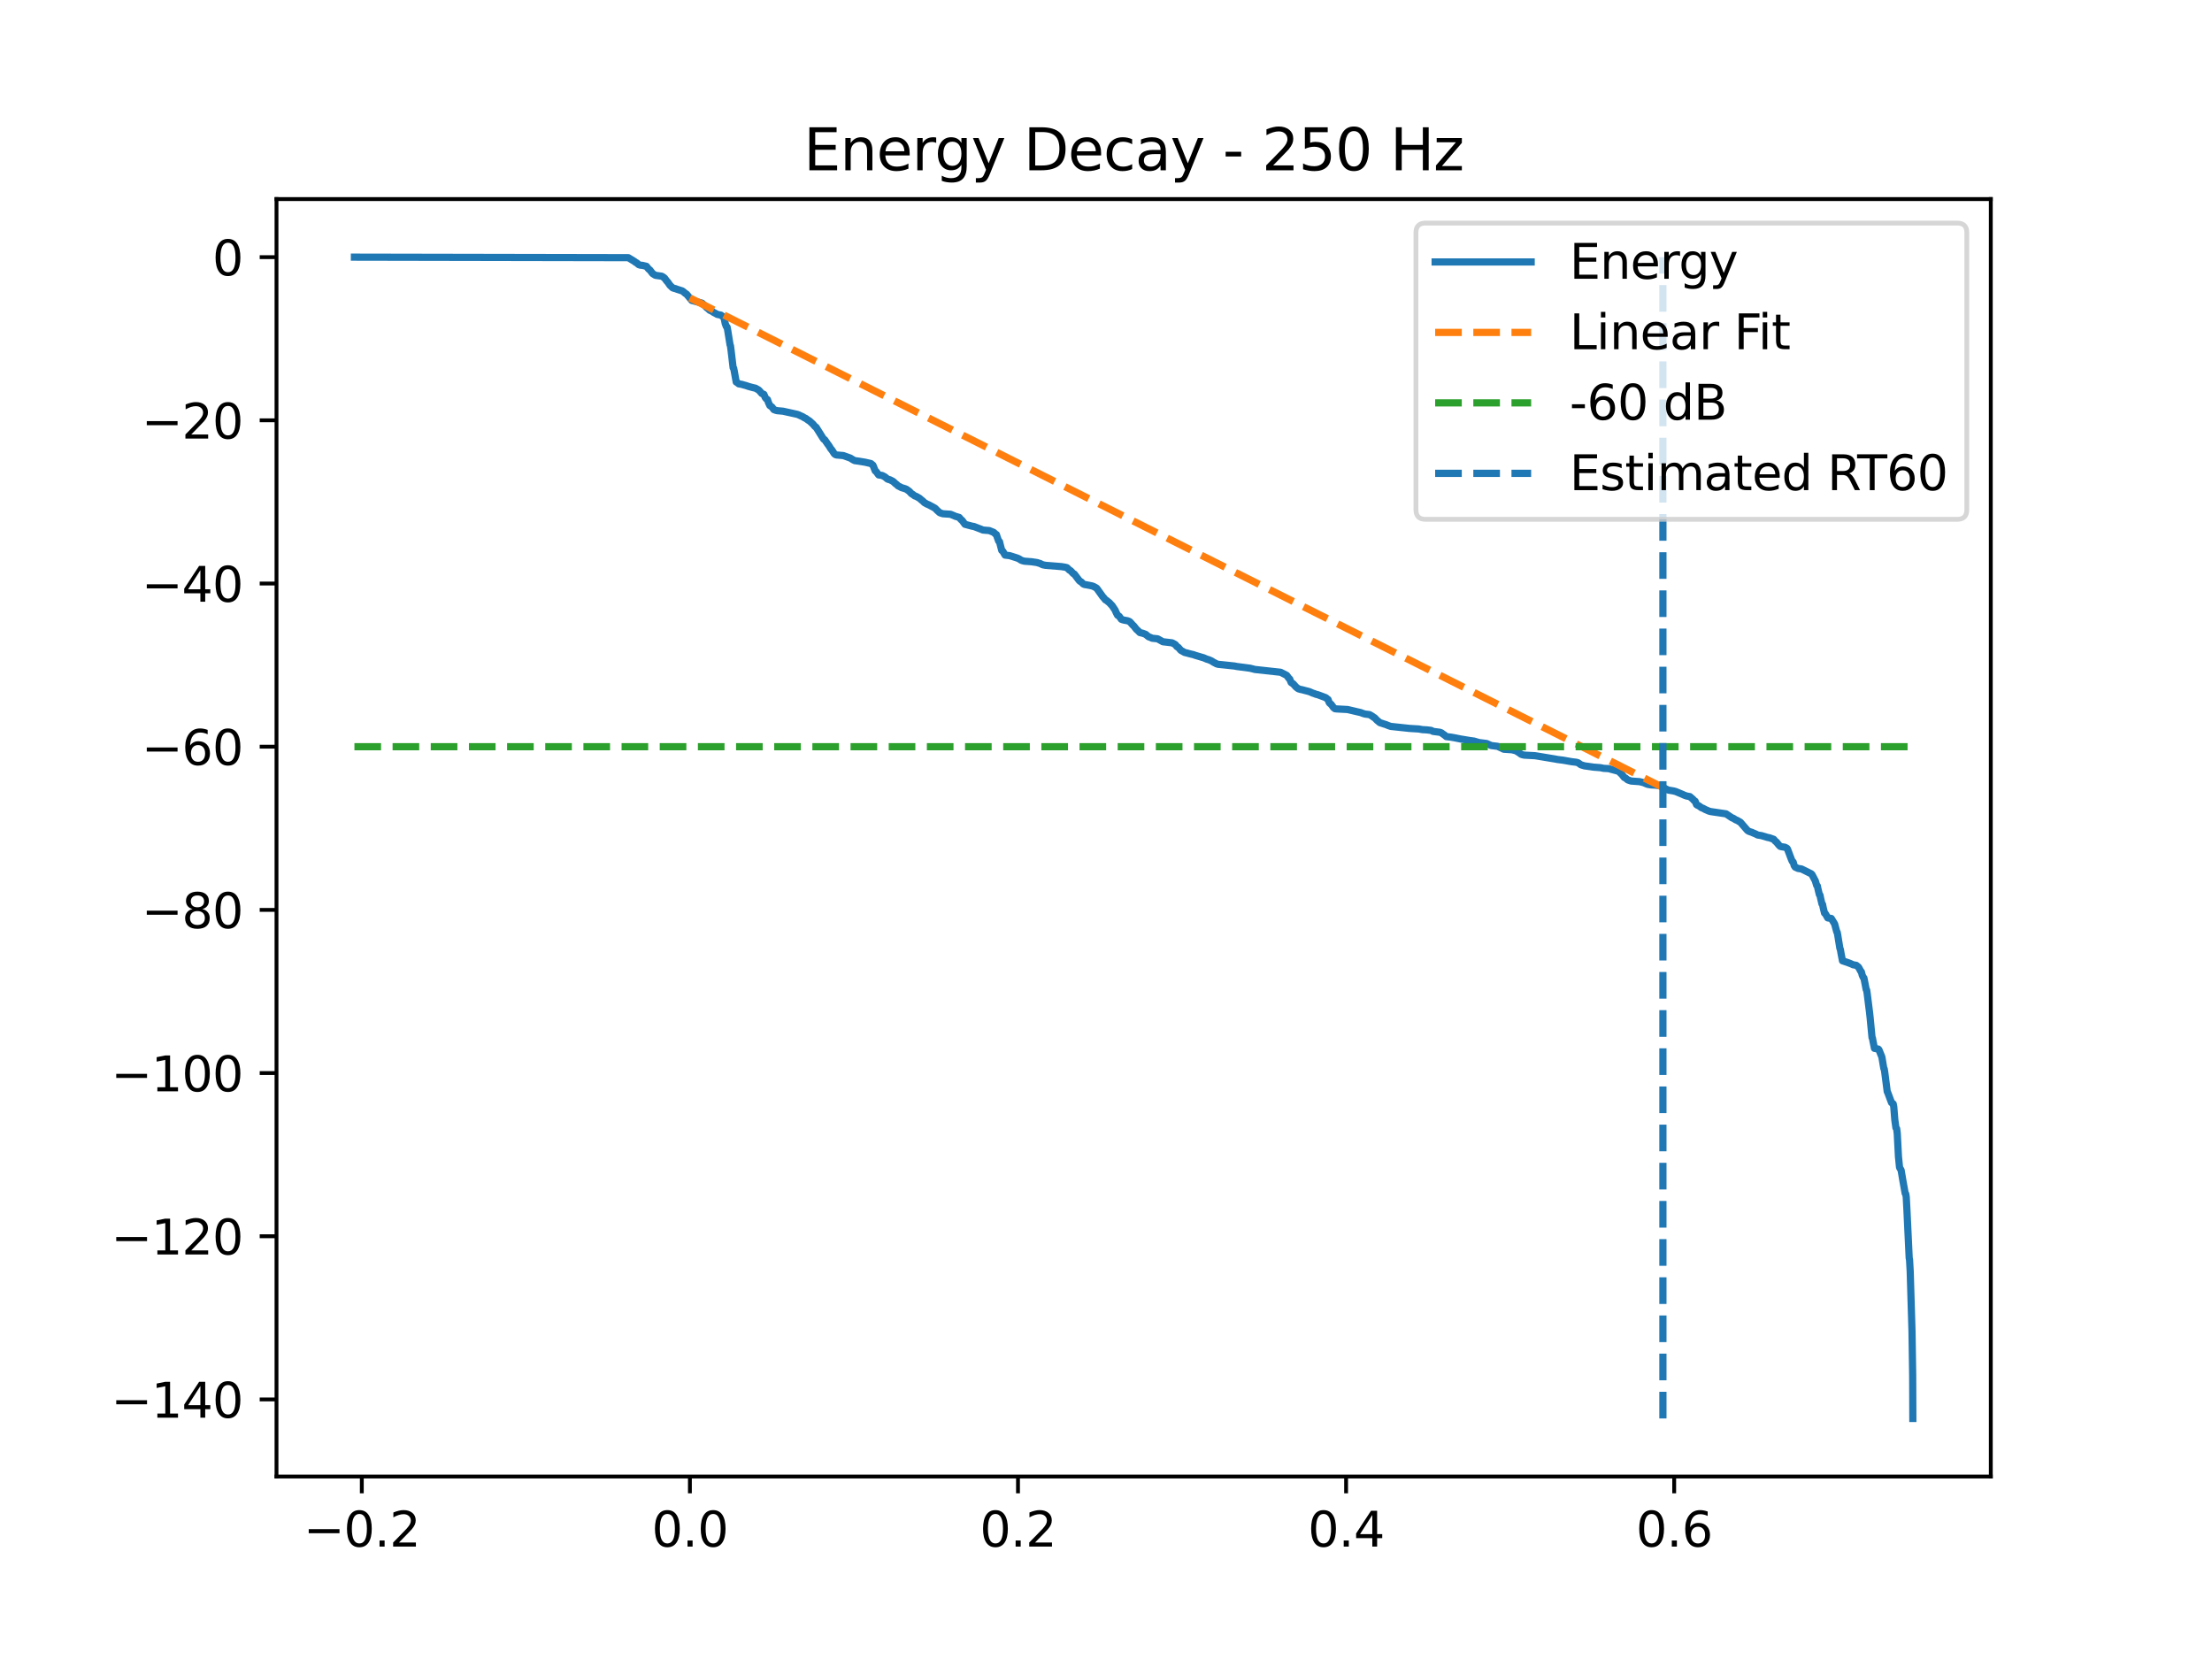 <?xml version="1.0" encoding="utf-8" standalone="no"?>
<!DOCTYPE svg PUBLIC "-//W3C//DTD SVG 1.1//EN"
  "http://www.w3.org/Graphics/SVG/1.1/DTD/svg11.dtd">
<svg xmlns:xlink="http://www.w3.org/1999/xlink" width="460.8pt" height="345.6pt" viewBox="0 0 460.8 345.6" xmlns="http://www.w3.org/2000/svg" version="1.1">
 <defs>
  <style type="text/css">*{stroke-linejoin: round; stroke-linecap: butt}</style>
 </defs>
 <g id="figure_1">
  <g id="patch_1">
   <path d="M 0 345.6 
L 460.8 345.6 
L 460.8 0 
L 0 0 
z
" style="fill: #ffffff"/>
  </g>
  <g id="axes_1">
   <g id="patch_2">
    <path d="M 57.6 307.584 
L 414.72 307.584 
L 414.72 41.472 
L 57.6 41.472 
z
" style="fill: #ffffff"/>
   </g>
   <g id="matplotlib.axis_1">
    <g id="xtick_1">
     <g id="line2d_1">
      <defs>
       <path id="mcb8f10ac13" d="M 0 0 
L 0 3.5 
" style="stroke: #000000; stroke-width: 0.8"/>
      </defs>
      <g>
       <use xlink:href="#mcb8f10ac13" x="75.371" y="307.584" style="stroke: #000000; stroke-width: 0.8"/>
      </g>
     </g>
     <g id="text_1">
      <!-- −0.2 -->
      <g transform="translate(63.229 322.182) scale(0.1 -0.1)">
       <defs>
        <path id="DejaVuSans-2212" d="M 678 2272 
L 4684 2272 
L 4684 1741 
L 678 1741 
L 678 2272 
z
" transform="scale(0.016)"/>
        <path id="DejaVuSans-30" d="M 2034 4250 
Q 1547 4250 1301 3770 
Q 1056 3291 1056 2328 
Q 1056 1369 1301 889 
Q 1547 409 2034 409 
Q 2525 409 2770 889 
Q 3016 1369 3016 2328 
Q 3016 3291 2770 3770 
Q 2525 4250 2034 4250 
z
M 2034 4750 
Q 2819 4750 3233 4129 
Q 3647 3509 3647 2328 
Q 3647 1150 3233 529 
Q 2819 -91 2034 -91 
Q 1250 -91 836 529 
Q 422 1150 422 2328 
Q 422 3509 836 4129 
Q 1250 4750 2034 4750 
z
" transform="scale(0.016)"/>
        <path id="DejaVuSans-2e" d="M 684 794 
L 1344 794 
L 1344 0 
L 684 0 
L 684 794 
z
" transform="scale(0.016)"/>
        <path id="DejaVuSans-32" d="M 1228 531 
L 3431 531 
L 3431 0 
L 469 0 
L 469 531 
Q 828 903 1448 1529 
Q 2069 2156 2228 2338 
Q 2531 2678 2651 2914 
Q 2772 3150 2772 3378 
Q 2772 3750 2511 3984 
Q 2250 4219 1831 4219 
Q 1534 4219 1204 4116 
Q 875 4013 500 3803 
L 500 4441 
Q 881 4594 1212 4672 
Q 1544 4750 1819 4750 
Q 2544 4750 2975 4387 
Q 3406 4025 3406 3419 
Q 3406 3131 3298 2873 
Q 3191 2616 2906 2266 
Q 2828 2175 2409 1742 
Q 1991 1309 1228 531 
z
" transform="scale(0.016)"/>
       </defs>
       <use xlink:href="#DejaVuSans-2212"/>
       <use xlink:href="#DejaVuSans-30" transform="translate(83.789 0)"/>
       <use xlink:href="#DejaVuSans-2e" transform="translate(147.412 0)"/>
       <use xlink:href="#DejaVuSans-32" transform="translate(179.199 0)"/>
      </g>
     </g>
    </g>
    <g id="xtick_2">
     <g id="line2d_2">
      <g>
       <use xlink:href="#mcb8f10ac13" x="143.719" y="307.584" style="stroke: #000000; stroke-width: 0.8"/>
      </g>
     </g>
     <g id="text_2">
      <!-- 0.0 -->
      <g transform="translate(135.767 322.182) scale(0.1 -0.1)">
       <use xlink:href="#DejaVuSans-30"/>
       <use xlink:href="#DejaVuSans-2e" transform="translate(63.623 0)"/>
       <use xlink:href="#DejaVuSans-30" transform="translate(95.41 0)"/>
      </g>
     </g>
    </g>
    <g id="xtick_3">
     <g id="line2d_3">
      <g>
       <use xlink:href="#mcb8f10ac13" x="212.067" y="307.584" style="stroke: #000000; stroke-width: 0.8"/>
      </g>
     </g>
     <g id="text_3">
      <!-- 0.2 -->
      <g transform="translate(204.116 322.182) scale(0.1 -0.1)">
       <use xlink:href="#DejaVuSans-30"/>
       <use xlink:href="#DejaVuSans-2e" transform="translate(63.623 0)"/>
       <use xlink:href="#DejaVuSans-32" transform="translate(95.41 0)"/>
      </g>
     </g>
    </g>
    <g id="xtick_4">
     <g id="line2d_4">
      <g>
       <use xlink:href="#mcb8f10ac13" x="280.416" y="307.584" style="stroke: #000000; stroke-width: 0.8"/>
      </g>
     </g>
     <g id="text_4">
      <!-- 0.4 -->
      <g transform="translate(272.464 322.182) scale(0.1 -0.1)">
       <defs>
        <path id="DejaVuSans-34" d="M 2419 4116 
L 825 1625 
L 2419 1625 
L 2419 4116 
z
M 2253 4666 
L 3047 4666 
L 3047 1625 
L 3713 1625 
L 3713 1100 
L 3047 1100 
L 3047 0 
L 2419 0 
L 2419 1100 
L 313 1100 
L 313 1709 
L 2253 4666 
z
" transform="scale(0.016)"/>
       </defs>
       <use xlink:href="#DejaVuSans-30"/>
       <use xlink:href="#DejaVuSans-2e" transform="translate(63.623 0)"/>
       <use xlink:href="#DejaVuSans-34" transform="translate(95.41 0)"/>
      </g>
     </g>
    </g>
    <g id="xtick_5">
     <g id="line2d_5">
      <g>
       <use xlink:href="#mcb8f10ac13" x="348.764" y="307.584" style="stroke: #000000; stroke-width: 0.8"/>
      </g>
     </g>
     <g id="text_5">
      <!-- 0.6 -->
      <g transform="translate(340.812 322.182) scale(0.1 -0.1)">
       <defs>
        <path id="DejaVuSans-36" d="M 2113 2584 
Q 1688 2584 1439 2293 
Q 1191 2003 1191 1497 
Q 1191 994 1439 701 
Q 1688 409 2113 409 
Q 2538 409 2786 701 
Q 3034 994 3034 1497 
Q 3034 2003 2786 2293 
Q 2538 2584 2113 2584 
z
M 3366 4563 
L 3366 3988 
Q 3128 4100 2886 4159 
Q 2644 4219 2406 4219 
Q 1781 4219 1451 3797 
Q 1122 3375 1075 2522 
Q 1259 2794 1537 2939 
Q 1816 3084 2150 3084 
Q 2853 3084 3261 2657 
Q 3669 2231 3669 1497 
Q 3669 778 3244 343 
Q 2819 -91 2113 -91 
Q 1303 -91 875 529 
Q 447 1150 447 2328 
Q 447 3434 972 4092 
Q 1497 4750 2381 4750 
Q 2619 4750 2861 4703 
Q 3103 4656 3366 4563 
z
" transform="scale(0.016)"/>
       </defs>
       <use xlink:href="#DejaVuSans-30"/>
       <use xlink:href="#DejaVuSans-2e" transform="translate(63.623 0)"/>
       <use xlink:href="#DejaVuSans-36" transform="translate(95.41 0)"/>
      </g>
     </g>
    </g>
   </g>
   <g id="matplotlib.axis_2">
    <g id="ytick_1">
     <g id="line2d_6">
      <defs>
       <path id="mc625781fcb" d="M 0 0 
L -3.5 0 
" style="stroke: #000000; stroke-width: 0.8"/>
      </defs>
      <g>
       <use xlink:href="#mc625781fcb" x="57.6" y="291.525" style="stroke: #000000; stroke-width: 0.8"/>
      </g>
     </g>
     <g id="text_6">
      <!-- −140 -->
      <g transform="translate(23.133 295.325) scale(0.1 -0.1)">
       <defs>
        <path id="DejaVuSans-31" d="M 794 531 
L 1825 531 
L 1825 4091 
L 703 3866 
L 703 4441 
L 1819 4666 
L 2450 4666 
L 2450 531 
L 3481 531 
L 3481 0 
L 794 0 
L 794 531 
z
" transform="scale(0.016)"/>
       </defs>
       <use xlink:href="#DejaVuSans-2212"/>
       <use xlink:href="#DejaVuSans-31" transform="translate(83.789 0)"/>
       <use xlink:href="#DejaVuSans-34" transform="translate(147.412 0)"/>
       <use xlink:href="#DejaVuSans-30" transform="translate(211.035 0)"/>
      </g>
     </g>
    </g>
    <g id="ytick_2">
     <g id="line2d_7">
      <g>
       <use xlink:href="#mc625781fcb" x="57.6" y="257.531" style="stroke: #000000; stroke-width: 0.8"/>
      </g>
     </g>
     <g id="text_7">
      <!-- −120 -->
      <g transform="translate(23.133 261.331) scale(0.1 -0.1)">
       <use xlink:href="#DejaVuSans-2212"/>
       <use xlink:href="#DejaVuSans-31" transform="translate(83.789 0)"/>
       <use xlink:href="#DejaVuSans-32" transform="translate(147.412 0)"/>
       <use xlink:href="#DejaVuSans-30" transform="translate(211.035 0)"/>
      </g>
     </g>
    </g>
    <g id="ytick_3">
     <g id="line2d_8">
      <g>
       <use xlink:href="#mc625781fcb" x="57.6" y="223.538" style="stroke: #000000; stroke-width: 0.8"/>
      </g>
     </g>
     <g id="text_8">
      <!-- −100 -->
      <g transform="translate(23.133 227.337) scale(0.1 -0.1)">
       <use xlink:href="#DejaVuSans-2212"/>
       <use xlink:href="#DejaVuSans-31" transform="translate(83.789 0)"/>
       <use xlink:href="#DejaVuSans-30" transform="translate(147.412 0)"/>
       <use xlink:href="#DejaVuSans-30" transform="translate(211.035 0)"/>
      </g>
     </g>
    </g>
    <g id="ytick_4">
     <g id="line2d_9">
      <g>
       <use xlink:href="#mc625781fcb" x="57.6" y="189.544" style="stroke: #000000; stroke-width: 0.8"/>
      </g>
     </g>
     <g id="text_9">
      <!-- −80 -->
      <g transform="translate(29.495 193.343) scale(0.1 -0.1)">
       <defs>
        <path id="DejaVuSans-38" d="M 2034 2216 
Q 1584 2216 1326 1975 
Q 1069 1734 1069 1313 
Q 1069 891 1326 650 
Q 1584 409 2034 409 
Q 2484 409 2743 651 
Q 3003 894 3003 1313 
Q 3003 1734 2745 1975 
Q 2488 2216 2034 2216 
z
M 1403 2484 
Q 997 2584 770 2862 
Q 544 3141 544 3541 
Q 544 4100 942 4425 
Q 1341 4750 2034 4750 
Q 2731 4750 3128 4425 
Q 3525 4100 3525 3541 
Q 3525 3141 3298 2862 
Q 3072 2584 2669 2484 
Q 3125 2378 3379 2068 
Q 3634 1759 3634 1313 
Q 3634 634 3220 271 
Q 2806 -91 2034 -91 
Q 1263 -91 848 271 
Q 434 634 434 1313 
Q 434 1759 690 2068 
Q 947 2378 1403 2484 
z
M 1172 3481 
Q 1172 3119 1398 2916 
Q 1625 2713 2034 2713 
Q 2441 2713 2670 2916 
Q 2900 3119 2900 3481 
Q 2900 3844 2670 4047 
Q 2441 4250 2034 4250 
Q 1625 4250 1398 4047 
Q 1172 3844 1172 3481 
z
" transform="scale(0.016)"/>
       </defs>
       <use xlink:href="#DejaVuSans-2212"/>
       <use xlink:href="#DejaVuSans-38" transform="translate(83.789 0)"/>
       <use xlink:href="#DejaVuSans-30" transform="translate(147.412 0)"/>
      </g>
     </g>
    </g>
    <g id="ytick_5">
     <g id="line2d_10">
      <g>
       <use xlink:href="#mc625781fcb" x="57.6" y="155.55" style="stroke: #000000; stroke-width: 0.8"/>
      </g>
     </g>
     <g id="text_10">
      <!-- −60 -->
      <g transform="translate(29.495 159.349) scale(0.1 -0.1)">
       <use xlink:href="#DejaVuSans-2212"/>
       <use xlink:href="#DejaVuSans-36" transform="translate(83.789 0)"/>
       <use xlink:href="#DejaVuSans-30" transform="translate(147.412 0)"/>
      </g>
     </g>
    </g>
    <g id="ytick_6">
     <g id="line2d_11">
      <g>
       <use xlink:href="#mc625781fcb" x="57.6" y="121.556" style="stroke: #000000; stroke-width: 0.8"/>
      </g>
     </g>
     <g id="text_11">
      <!-- −40 -->
      <g transform="translate(29.495 125.355) scale(0.1 -0.1)">
       <use xlink:href="#DejaVuSans-2212"/>
       <use xlink:href="#DejaVuSans-34" transform="translate(83.789 0)"/>
       <use xlink:href="#DejaVuSans-30" transform="translate(147.412 0)"/>
      </g>
     </g>
    </g>
    <g id="ytick_7">
     <g id="line2d_12">
      <g>
       <use xlink:href="#mc625781fcb" x="57.6" y="87.562" style="stroke: #000000; stroke-width: 0.8"/>
      </g>
     </g>
     <g id="text_12">
      <!-- −20 -->
      <g transform="translate(29.495 91.361) scale(0.1 -0.1)">
       <use xlink:href="#DejaVuSans-2212"/>
       <use xlink:href="#DejaVuSans-32" transform="translate(83.789 0)"/>
       <use xlink:href="#DejaVuSans-30" transform="translate(147.412 0)"/>
      </g>
     </g>
    </g>
    <g id="ytick_8">
     <g id="line2d_13">
      <g>
       <use xlink:href="#mc625781fcb" x="57.6" y="53.568" style="stroke: #000000; stroke-width: 0.8"/>
      </g>
     </g>
     <g id="text_13">
      <!-- 0 -->
      <g transform="translate(44.237 57.367) scale(0.1 -0.1)">
       <use xlink:href="#DejaVuSans-30"/>
      </g>
     </g>
    </g>
   </g>
   <g id="line2d_14">
    <path d="M 73.833 53.568 
L 130.882 53.677 
L 132.15 54.448 
L 132.392 54.646 
L 132.634 54.761 
L 133.047 55.125 
L 133.381 55.237 
L 133.837 55.282 
L 134.656 55.471 
L 134.819 55.673 
L 135.154 56.09 
L 135.339 56.193 
L 135.951 56.986 
L 136.528 57.351 
L 137.881 57.544 
L 138.315 57.828 
L 138.472 57.975 
L 138.935 58.593 
L 139.077 58.725 
L 139.582 59.449 
L 139.753 59.604 
L 140.102 59.948 
L 140.415 60.06 
L 140.736 60.139 
L 141.063 60.266 
L 142.103 60.596 
L 142.323 60.744 
L 142.779 61.136 
L 142.993 61.241 
L 144.118 62.585 
L 146.246 63.153 
L 146.638 63.522 
L 146.802 63.639 
L 147.236 64.112 
L 147.421 64.23 
L 147.877 64.653 
L 148.183 64.76 
L 148.738 65.129 
L 148.995 65.247 
L 149.429 65.497 
L 150.176 65.647 
L 150.725 66.064 
L 150.853 66.301 
L 151.073 67.383 
L 151.301 68.007 
L 151.465 68.126 
L 151.586 68.751 
L 152.084 71.843 
L 152.17 72.023 
L 152.305 73.062 
L 152.725 76.618 
L 152.839 76.716 
L 152.96 77.329 
L 153.366 79.579 
L 153.58 79.7 
L 153.893 79.961 
L 154.555 80.077 
L 154.932 80.191 
L 155.352 80.302 
L 155.901 80.486 
L 156.299 80.601 
L 156.862 80.75 
L 157.381 80.866 
L 158.022 81.234 
L 158.214 81.416 
L 158.706 81.977 
L 159.14 82.155 
L 159.403 82.791 
L 159.645 83.111 
L 159.88 83.24 
L 160.087 83.866 
L 160.372 84.484 
L 160.813 84.792 
L 161.205 85.323 
L 161.596 85.472 
L 161.91 85.55 
L 163.106 85.66 
L 166.032 86.302 
L 166.345 86.404 
L 166.587 86.523 
L 166.929 86.681 
L 167.185 86.79 
L 167.612 87.055 
L 167.862 87.16 
L 168.381 87.548 
L 168.602 87.663 
L 169.179 88.19 
L 169.35 88.348 
L 169.805 88.883 
L 170.005 88.991 
L 171.371 91.173 
L 171.585 91.484 
L 171.799 91.605 
L 172.439 92.532 
L 172.603 92.733 
L 173.116 93.552 
L 173.258 93.684 
L 173.792 94.506 
L 174.034 94.711 
L 174.291 94.779 
L 175.679 94.901 
L 177.145 95.428 
L 177.544 95.684 
L 177.758 95.81 
L 178.064 95.959 
L 178.897 96.07 
L 180.2 96.284 
L 180.791 96.421 
L 181.424 96.562 
L 181.844 96.904 
L 181.973 97.201 
L 182.329 98.095 
L 182.499 98.203 
L 183.041 98.936 
L 183.76 99.043 
L 184.279 99.309 
L 184.486 99.462 
L 184.899 99.812 
L 185.404 99.954 
L 185.903 100.208 
L 186.095 100.326 
L 186.558 100.764 
L 186.736 100.888 
L 187.127 101.246 
L 187.384 101.353 
L 187.768 101.569 
L 188.124 101.679 
L 188.558 101.811 
L 188.822 101.92 
L 189.277 102.242 
L 189.448 102.377 
L 189.882 102.85 
L 190.103 102.959 
L 190.566 103.306 
L 190.886 103.415 
L 191.356 103.687 
L 191.563 103.808 
L 191.997 104.193 
L 192.175 104.316 
L 192.574 104.708 
L 192.78 104.82 
L 193.101 105.01 
L 193.4 105.123 
L 194.389 105.647 
L 194.617 105.778 
L 194.802 105.886 
L 195.251 106.348 
L 195.422 106.493 
L 195.756 106.8 
L 196.062 106.91 
L 196.411 107.022 
L 198.02 107.132 
L 199.038 107.556 
L 199.821 107.791 
L 200.213 108.257 
L 200.391 108.368 
L 201.018 109.216 
L 201.786 109.425 
L 202.513 109.616 
L 202.883 109.678 
L 204.456 110.282 
L 204.77 110.416 
L 206.087 110.527 
L 207.012 110.902 
L 207.375 111.249 
L 207.568 111.359 
L 207.731 111.871 
L 208.045 112.733 
L 208.223 112.851 
L 208.372 113.487 
L 208.685 114.671 
L 208.906 114.832 
L 209.376 115.636 
L 210.337 115.751 
L 211.875 116.24 
L 212.146 116.352 
L 212.359 116.463 
L 212.729 116.703 
L 213.05 116.814 
L 213.413 116.907 
L 214.865 117.018 
L 216.047 117.193 
L 216.389 117.307 
L 216.695 117.392 
L 216.937 117.522 
L 217.265 117.662 
L 217.863 117.774 
L 221.095 118.032 
L 221.885 118.16 
L 222.255 118.255 
L 222.44 118.429 
L 222.782 118.766 
L 223.01 118.878 
L 223.573 119.476 
L 223.8 119.588 
L 224.797 120.903 
L 225.011 121.107 
L 225.239 121.222 
L 225.666 121.65 
L 225.95 121.765 
L 226.328 121.826 
L 227.481 122.054 
L 227.809 122.167 
L 228.307 122.438 
L 228.485 122.564 
L 229.724 124.301 
L 229.888 124.469 
L 230.286 124.963 
L 230.5 125.065 
L 230.906 125.402 
L 231.077 125.526 
L 231.511 126.004 
L 231.653 126.128 
L 232.308 127.114 
L 232.501 127.569 
L 232.814 128.172 
L 233.141 128.369 
L 233.597 129.006 
L 233.903 129.117 
L 234.231 129.196 
L 234.871 129.311 
L 235.234 129.446 
L 235.42 129.574 
L 235.975 130.209 
L 236.146 130.347 
L 236.772 131.137 
L 236.965 131.284 
L 237.456 131.775 
L 238.04 131.914 
L 238.68 132.149 
L 238.894 132.336 
L 239.264 132.649 
L 239.634 132.777 
L 240.012 132.957 
L 241.144 133.071 
L 242.254 133.687 
L 244.177 133.913 
L 244.846 134.274 
L 245.181 134.711 
L 245.423 134.825 
L 246.021 135.507 
L 246.284 135.632 
L 246.768 135.912 
L 247.331 136.053 
L 247.744 136.168 
L 248.185 136.277 
L 248.626 136.38 
L 249.004 136.518 
L 250.463 136.954 
L 250.727 137.024 
L 250.997 137.143 
L 251.396 137.314 
L 251.788 137.428 
L 252.208 137.604 
L 252.443 137.721 
L 252.834 137.978 
L 253.069 138.09 
L 253.411 138.282 
L 253.788 138.392 
L 254.379 138.447 
L 257.198 138.747 
L 257.597 138.833 
L 260.424 139.204 
L 261.435 139.462 
L 266.781 140.045 
L 268.035 140.684 
L 268.519 141.332 
L 268.675 141.452 
L 268.967 142.177 
L 269.167 142.321 
L 269.373 142.429 
L 269.95 143.078 
L 270.149 143.249 
L 270.477 143.489 
L 270.904 143.615 
L 271.288 143.69 
L 271.715 143.807 
L 272.748 144.072 
L 273.495 144.395 
L 273.823 144.497 
L 274.1 144.62 
L 274.421 144.691 
L 274.812 144.824 
L 276.208 145.349 
L 276.478 145.607 
L 276.664 145.718 
L 276.898 146.374 
L 277.098 146.575 
L 277.269 146.683 
L 277.81 147.415 
L 278.109 147.642 
L 278.436 147.681 
L 280.707 147.8 
L 281.348 147.948 
L 282.701 148.268 
L 283.392 148.424 
L 283.726 148.542 
L 284.025 148.655 
L 284.381 148.752 
L 285.285 148.861 
L 285.862 149.195 
L 286.118 149.404 
L 286.339 149.508 
L 286.873 150.069 
L 287.065 150.216 
L 287.457 150.548 
L 287.891 150.678 
L 288.325 150.828 
L 288.696 150.936 
L 289.116 151.109 
L 289.415 151.224 
L 289.756 151.329 
L 290.945 151.454 
L 293.644 151.744 
L 295.523 151.857 
L 296.342 151.998 
L 297.175 152.042 
L 298.151 152.155 
L 298.492 152.353 
L 298.855 152.404 
L 299.938 152.545 
L 300.265 152.661 
L 300.685 152.973 
L 300.877 153.091 
L 301.29 153.447 
L 302.259 153.56 
L 303.092 153.708 
L 304.188 153.93 
L 306.203 154.264 
L 307.079 154.382 
L 308.068 154.678 
L 309.691 154.886 
L 310.638 155.305 
L 311.001 155.354 
L 312.02 155.479 
L 312.283 155.62 
L 312.61 155.766 
L 312.867 155.874 
L 313.244 156.077 
L 314.953 156.188 
L 315.807 156.4 
L 316.241 156.678 
L 316.455 156.796 
L 316.875 157.126 
L 317.21 157.236 
L 317.573 157.31 
L 319.751 157.425 
L 320.193 157.493 
L 324.045 158.133 
L 324.457 158.216 
L 325.611 158.358 
L 327.426 158.678 
L 328.338 158.786 
L 328.701 158.881 
L 328.914 159.014 
L 329.32 159.312 
L 329.683 159.425 
L 330.089 159.545 
L 331.079 159.68 
L 331.947 159.808 
L 333.393 159.921 
L 334.055 160.058 
L 335.137 160.121 
L 335.607 160.255 
L 337.173 160.665 
L 337.778 161.245 
L 337.949 161.434 
L 338.362 161.963 
L 338.611 162.069 
L 339.088 162.463 
L 339.402 162.572 
L 339.807 162.706 
L 341.559 162.833 
L 342.342 163.025 
L 342.677 163.167 
L 342.94 163.282 
L 343.26 163.393 
L 343.979 163.516 
L 344.812 163.557 
L 345.702 163.667 
L 347.511 164.583 
L 348.636 164.77 
L 349.07 164.883 
L 350.515 165.484 
L 350.772 165.61 
L 351.056 165.72 
L 351.377 165.829 
L 352.025 165.944 
L 352.673 166.496 
L 352.922 166.792 
L 353.128 166.902 
L 353.42 167.614 
L 353.627 167.752 
L 353.897 167.861 
L 354.46 168.273 
L 354.787 168.381 
L 355.257 168.648 
L 355.535 168.762 
L 355.912 168.933 
L 356.268 169.044 
L 356.638 169.106 
L 359.571 169.538 
L 360.839 170.389 
L 361.067 170.448 
L 361.273 170.59 
L 361.593 170.789 
L 361.892 170.902 
L 362.32 171.158 
L 362.533 171.262 
L 363.808 172.737 
L 364.043 172.999 
L 364.313 173.173 
L 364.648 173.291 
L 364.961 173.394 
L 365.21 173.514 
L 365.523 173.64 
L 365.78 173.753 
L 366.157 173.95 
L 366.926 174.069 
L 367.78 174.318 
L 368.094 174.422 
L 368.628 174.533 
L 369.489 174.838 
L 369.859 175.27 
L 370.03 175.373 
L 370.578 176.046 
L 370.842 176.304 
L 371.105 176.381 
L 371.824 176.49 
L 372.23 176.692 
L 372.365 176.858 
L 373.17 179 
L 373.376 179.458 
L 373.547 179.575 
L 373.761 180.311 
L 373.974 180.638 
L 374.252 180.764 
L 374.558 180.91 
L 375.284 181.02 
L 377.264 182.001 
L 377.449 182.145 
L 378.161 183.49 
L 378.446 184.444 
L 378.588 184.548 
L 378.723 185.192 
L 379.008 186.37 
L 379.136 186.471 
L 379.264 187.107 
L 379.542 188.294 
L 379.67 188.397 
L 379.805 189.074 
L 380.083 190.212 
L 380.254 190.335 
L 380.752 191.211 
L 381.493 191.333 
L 382.19 192.474 
L 382.625 194.11 
L 382.724 194.219 
L 382.845 194.866 
L 383.287 197.601 
L 383.379 197.744 
L 383.522 198.599 
L 383.821 200.147 
L 384.832 200.487 
L 385.53 200.748 
L 386.021 200.975 
L 386.683 201.091 
L 387.139 201.451 
L 387.267 201.66 
L 387.63 202.333 
L 387.758 202.452 
L 387.936 203.149 
L 388.157 203.629 
L 388.285 203.728 
L 388.406 204.317 
L 388.762 206.146 
L 388.854 206.245 
L 388.961 206.917 
L 389.467 210.949 
L 389.581 212 
L 389.979 216.145 
L 390.065 216.247 
L 390.193 216.966 
L 390.485 218.388 
L 391.282 218.54 
L 391.417 218.68 
L 392.03 220.198 
L 392.428 222.567 
L 392.514 222.672 
L 392.628 223.382 
L 393.148 227.423 
L 393.254 227.605 
L 394.038 229.702 
L 394.265 229.842 
L 394.386 229.954 
L 394.507 230.569 
L 394.728 233.312 
L 394.956 234.94 
L 395.113 235.121 
L 395.234 236.154 
L 395.483 240.949 
L 395.711 243.211 
L 396.038 243.765 
L 396.408 245.964 
L 396.885 248.615 
L 397.006 248.724 
L 397.106 249.38 
L 397.256 252.188 
L 397.718 262.036 
L 397.797 262.468 
L 397.932 264.872 
L 398.309 277.431 
L 398.445 286.501 
L 398.48 295.488 
L 398.48 295.488 
" clip-path="url(#p06f8e199fb)" style="fill: none; stroke: #1f77b4; stroke-width: 1.5; stroke-linecap: square"/>
   </g>
   <g id="line2d_15">
    <path d="M 143.719 62.069 
L 346.414 164.048 
" clip-path="url(#p06f8e199fb)" style="fill: none; stroke-dasharray: 5.55,2.4; stroke-dashoffset: 0; stroke: #ff7f0e; stroke-width: 1.5"/>
   </g>
   <g id="line2d_16">
    <path d="M 73.833 155.55 
L 398.487 155.55 
L 398.487 155.55 
" clip-path="url(#p06f8e199fb)" style="fill: none; stroke-dasharray: 5.55,2.4; stroke-dashoffset: 0; stroke: #2ca02c; stroke-width: 1.5"/>
   </g>
   <g id="LineCollection_1">
    <path d="M 346.414 295.488 
L 346.414 53.568 
" clip-path="url(#p06f8e199fb)" style="fill: none; stroke-dasharray: 5.55,2.4; stroke-dashoffset: 0; stroke: #1f77b4; stroke-width: 1.5"/>
   </g>
   <g id="patch_3">
    <path d="M 57.6 307.584 
L 57.6 41.472 
" style="fill: none; stroke: #000000; stroke-width: 0.8; stroke-linejoin: miter; stroke-linecap: square"/>
   </g>
   <g id="patch_4">
    <path d="M 414.72 307.584 
L 414.72 41.472 
" style="fill: none; stroke: #000000; stroke-width: 0.8; stroke-linejoin: miter; stroke-linecap: square"/>
   </g>
   <g id="patch_5">
    <path d="M 57.6 307.584 
L 414.72 307.584 
" style="fill: none; stroke: #000000; stroke-width: 0.8; stroke-linejoin: miter; stroke-linecap: square"/>
   </g>
   <g id="patch_6">
    <path d="M 57.6 41.472 
L 414.72 41.472 
" style="fill: none; stroke: #000000; stroke-width: 0.8; stroke-linejoin: miter; stroke-linecap: square"/>
   </g>
   <g id="text_14">
    <!-- Energy Decay - 250 Hz -->
    <g transform="translate(167.407 35.472) scale(0.12 -0.12)">
     <defs>
      <path id="DejaVuSans-45" d="M 628 4666 
L 3578 4666 
L 3578 4134 
L 1259 4134 
L 1259 2753 
L 3481 2753 
L 3481 2222 
L 1259 2222 
L 1259 531 
L 3634 531 
L 3634 0 
L 628 0 
L 628 4666 
z
" transform="scale(0.016)"/>
      <path id="DejaVuSans-6e" d="M 3513 2113 
L 3513 0 
L 2938 0 
L 2938 2094 
Q 2938 2591 2744 2837 
Q 2550 3084 2163 3084 
Q 1697 3084 1428 2787 
Q 1159 2491 1159 1978 
L 1159 0 
L 581 0 
L 581 3500 
L 1159 3500 
L 1159 2956 
Q 1366 3272 1645 3428 
Q 1925 3584 2291 3584 
Q 2894 3584 3203 3211 
Q 3513 2838 3513 2113 
z
" transform="scale(0.016)"/>
      <path id="DejaVuSans-65" d="M 3597 1894 
L 3597 1613 
L 953 1613 
Q 991 1019 1311 708 
Q 1631 397 2203 397 
Q 2534 397 2845 478 
Q 3156 559 3463 722 
L 3463 178 
Q 3153 47 2828 -22 
Q 2503 -91 2169 -91 
Q 1331 -91 842 396 
Q 353 884 353 1716 
Q 353 2575 817 3079 
Q 1281 3584 2069 3584 
Q 2775 3584 3186 3129 
Q 3597 2675 3597 1894 
z
M 3022 2063 
Q 3016 2534 2758 2815 
Q 2500 3097 2075 3097 
Q 1594 3097 1305 2825 
Q 1016 2553 972 2059 
L 3022 2063 
z
" transform="scale(0.016)"/>
      <path id="DejaVuSans-72" d="M 2631 2963 
Q 2534 3019 2420 3045 
Q 2306 3072 2169 3072 
Q 1681 3072 1420 2755 
Q 1159 2438 1159 1844 
L 1159 0 
L 581 0 
L 581 3500 
L 1159 3500 
L 1159 2956 
Q 1341 3275 1631 3429 
Q 1922 3584 2338 3584 
Q 2397 3584 2469 3576 
Q 2541 3569 2628 3553 
L 2631 2963 
z
" transform="scale(0.016)"/>
      <path id="DejaVuSans-67" d="M 2906 1791 
Q 2906 2416 2648 2759 
Q 2391 3103 1925 3103 
Q 1463 3103 1205 2759 
Q 947 2416 947 1791 
Q 947 1169 1205 825 
Q 1463 481 1925 481 
Q 2391 481 2648 825 
Q 2906 1169 2906 1791 
z
M 3481 434 
Q 3481 -459 3084 -895 
Q 2688 -1331 1869 -1331 
Q 1566 -1331 1297 -1286 
Q 1028 -1241 775 -1147 
L 775 -588 
Q 1028 -725 1275 -790 
Q 1522 -856 1778 -856 
Q 2344 -856 2625 -561 
Q 2906 -266 2906 331 
L 2906 616 
Q 2728 306 2450 153 
Q 2172 0 1784 0 
Q 1141 0 747 490 
Q 353 981 353 1791 
Q 353 2603 747 3093 
Q 1141 3584 1784 3584 
Q 2172 3584 2450 3431 
Q 2728 3278 2906 2969 
L 2906 3500 
L 3481 3500 
L 3481 434 
z
" transform="scale(0.016)"/>
      <path id="DejaVuSans-79" d="M 2059 -325 
Q 1816 -950 1584 -1140 
Q 1353 -1331 966 -1331 
L 506 -1331 
L 506 -850 
L 844 -850 
Q 1081 -850 1212 -737 
Q 1344 -625 1503 -206 
L 1606 56 
L 191 3500 
L 800 3500 
L 1894 763 
L 2988 3500 
L 3597 3500 
L 2059 -325 
z
" transform="scale(0.016)"/>
      <path id="DejaVuSans-20" transform="scale(0.016)"/>
      <path id="DejaVuSans-44" d="M 1259 4147 
L 1259 519 
L 2022 519 
Q 2988 519 3436 956 
Q 3884 1394 3884 2338 
Q 3884 3275 3436 3711 
Q 2988 4147 2022 4147 
L 1259 4147 
z
M 628 4666 
L 1925 4666 
Q 3281 4666 3915 4102 
Q 4550 3538 4550 2338 
Q 4550 1131 3912 565 
Q 3275 0 1925 0 
L 628 0 
L 628 4666 
z
" transform="scale(0.016)"/>
      <path id="DejaVuSans-63" d="M 3122 3366 
L 3122 2828 
Q 2878 2963 2633 3030 
Q 2388 3097 2138 3097 
Q 1578 3097 1268 2742 
Q 959 2388 959 1747 
Q 959 1106 1268 751 
Q 1578 397 2138 397 
Q 2388 397 2633 464 
Q 2878 531 3122 666 
L 3122 134 
Q 2881 22 2623 -34 
Q 2366 -91 2075 -91 
Q 1284 -91 818 406 
Q 353 903 353 1747 
Q 353 2603 823 3093 
Q 1294 3584 2113 3584 
Q 2378 3584 2631 3529 
Q 2884 3475 3122 3366 
z
" transform="scale(0.016)"/>
      <path id="DejaVuSans-61" d="M 2194 1759 
Q 1497 1759 1228 1600 
Q 959 1441 959 1056 
Q 959 750 1161 570 
Q 1363 391 1709 391 
Q 2188 391 2477 730 
Q 2766 1069 2766 1631 
L 2766 1759 
L 2194 1759 
z
M 3341 1997 
L 3341 0 
L 2766 0 
L 2766 531 
Q 2569 213 2275 61 
Q 1981 -91 1556 -91 
Q 1019 -91 701 211 
Q 384 513 384 1019 
Q 384 1609 779 1909 
Q 1175 2209 1959 2209 
L 2766 2209 
L 2766 2266 
Q 2766 2663 2505 2880 
Q 2244 3097 1772 3097 
Q 1472 3097 1187 3025 
Q 903 2953 641 2809 
L 641 3341 
Q 956 3463 1253 3523 
Q 1550 3584 1831 3584 
Q 2591 3584 2966 3190 
Q 3341 2797 3341 1997 
z
" transform="scale(0.016)"/>
      <path id="DejaVuSans-2d" d="M 313 2009 
L 1997 2009 
L 1997 1497 
L 313 1497 
L 313 2009 
z
" transform="scale(0.016)"/>
      <path id="DejaVuSans-35" d="M 691 4666 
L 3169 4666 
L 3169 4134 
L 1269 4134 
L 1269 2991 
Q 1406 3038 1543 3061 
Q 1681 3084 1819 3084 
Q 2600 3084 3056 2656 
Q 3513 2228 3513 1497 
Q 3513 744 3044 326 
Q 2575 -91 1722 -91 
Q 1428 -91 1123 -41 
Q 819 9 494 109 
L 494 744 
Q 775 591 1075 516 
Q 1375 441 1709 441 
Q 2250 441 2565 725 
Q 2881 1009 2881 1497 
Q 2881 1984 2565 2268 
Q 2250 2553 1709 2553 
Q 1456 2553 1204 2497 
Q 953 2441 691 2322 
L 691 4666 
z
" transform="scale(0.016)"/>
      <path id="DejaVuSans-48" d="M 628 4666 
L 1259 4666 
L 1259 2753 
L 3553 2753 
L 3553 4666 
L 4184 4666 
L 4184 0 
L 3553 0 
L 3553 2222 
L 1259 2222 
L 1259 0 
L 628 0 
L 628 4666 
z
" transform="scale(0.016)"/>
      <path id="DejaVuSans-7a" d="M 353 3500 
L 3084 3500 
L 3084 2975 
L 922 459 
L 3084 459 
L 3084 0 
L 275 0 
L 275 525 
L 2438 3041 
L 353 3041 
L 353 3500 
z
" transform="scale(0.016)"/>
     </defs>
     <use xlink:href="#DejaVuSans-45"/>
     <use xlink:href="#DejaVuSans-6e" transform="translate(63.184 0)"/>
     <use xlink:href="#DejaVuSans-65" transform="translate(126.562 0)"/>
     <use xlink:href="#DejaVuSans-72" transform="translate(188.086 0)"/>
     <use xlink:href="#DejaVuSans-67" transform="translate(227.449 0)"/>
     <use xlink:href="#DejaVuSans-79" transform="translate(290.926 0)"/>
     <use xlink:href="#DejaVuSans-20" transform="translate(350.105 0)"/>
     <use xlink:href="#DejaVuSans-44" transform="translate(381.893 0)"/>
     <use xlink:href="#DejaVuSans-65" transform="translate(458.895 0)"/>
     <use xlink:href="#DejaVuSans-63" transform="translate(520.418 0)"/>
     <use xlink:href="#DejaVuSans-61" transform="translate(575.398 0)"/>
     <use xlink:href="#DejaVuSans-79" transform="translate(636.678 0)"/>
     <use xlink:href="#DejaVuSans-20" transform="translate(695.857 0)"/>
     <use xlink:href="#DejaVuSans-2d" transform="translate(727.645 0)"/>
     <use xlink:href="#DejaVuSans-20" transform="translate(763.729 0)"/>
     <use xlink:href="#DejaVuSans-32" transform="translate(795.516 0)"/>
     <use xlink:href="#DejaVuSans-35" transform="translate(859.139 0)"/>
     <use xlink:href="#DejaVuSans-30" transform="translate(922.762 0)"/>
     <use xlink:href="#DejaVuSans-20" transform="translate(986.385 0)"/>
     <use xlink:href="#DejaVuSans-48" transform="translate(1018.172 0)"/>
     <use xlink:href="#DejaVuSans-7a" transform="translate(1093.367 0)"/>
    </g>
   </g>
   <g id="legend_1">
    <g id="patch_7">
     <path d="M 296.968 108.184 
L 407.72 108.184 
Q 409.72 108.184 409.72 106.184 
L 409.72 48.472 
Q 409.72 46.472 407.72 46.472 
L 296.968 46.472 
Q 294.968 46.472 294.968 48.472 
L 294.968 106.184 
Q 294.968 108.184 296.968 108.184 
z
" style="fill: #ffffff; opacity: 0.8; stroke: #cccccc; stroke-linejoin: miter"/>
    </g>
    <g id="line2d_17">
     <path d="M 298.968 54.57 
L 308.968 54.57 
L 318.968 54.57 
" style="fill: none; stroke: #1f77b4; stroke-width: 1.5; stroke-linecap: square"/>
    </g>
    <g id="text_15">
     <!-- Energy -->
     <g transform="translate(326.968 58.07) scale(0.1 -0.1)">
      <use xlink:href="#DejaVuSans-45"/>
      <use xlink:href="#DejaVuSans-6e" transform="translate(63.184 0)"/>
      <use xlink:href="#DejaVuSans-65" transform="translate(126.562 0)"/>
      <use xlink:href="#DejaVuSans-72" transform="translate(188.086 0)"/>
      <use xlink:href="#DejaVuSans-67" transform="translate(227.449 0)"/>
      <use xlink:href="#DejaVuSans-79" transform="translate(290.926 0)"/>
     </g>
    </g>
    <g id="line2d_18">
     <path d="M 298.968 69.249 
L 308.968 69.249 
L 318.968 69.249 
" style="fill: none; stroke-dasharray: 5.55,2.4; stroke-dashoffset: 0; stroke: #ff7f0e; stroke-width: 1.5"/>
    </g>
    <g id="text_16">
     <!-- Linear Fit -->
     <g transform="translate(326.968 72.749) scale(0.1 -0.1)">
      <defs>
       <path id="DejaVuSans-4c" d="M 628 4666 
L 1259 4666 
L 1259 531 
L 3531 531 
L 3531 0 
L 628 0 
L 628 4666 
z
" transform="scale(0.016)"/>
       <path id="DejaVuSans-69" d="M 603 3500 
L 1178 3500 
L 1178 0 
L 603 0 
L 603 3500 
z
M 603 4863 
L 1178 4863 
L 1178 4134 
L 603 4134 
L 603 4863 
z
" transform="scale(0.016)"/>
       <path id="DejaVuSans-46" d="M 628 4666 
L 3309 4666 
L 3309 4134 
L 1259 4134 
L 1259 2759 
L 3109 2759 
L 3109 2228 
L 1259 2228 
L 1259 0 
L 628 0 
L 628 4666 
z
" transform="scale(0.016)"/>
       <path id="DejaVuSans-74" d="M 1172 4494 
L 1172 3500 
L 2356 3500 
L 2356 3053 
L 1172 3053 
L 1172 1153 
Q 1172 725 1289 603 
Q 1406 481 1766 481 
L 2356 481 
L 2356 0 
L 1766 0 
Q 1100 0 847 248 
Q 594 497 594 1153 
L 594 3053 
L 172 3053 
L 172 3500 
L 594 3500 
L 594 4494 
L 1172 4494 
z
" transform="scale(0.016)"/>
      </defs>
      <use xlink:href="#DejaVuSans-4c"/>
      <use xlink:href="#DejaVuSans-69" transform="translate(55.713 0)"/>
      <use xlink:href="#DejaVuSans-6e" transform="translate(83.496 0)"/>
      <use xlink:href="#DejaVuSans-65" transform="translate(146.875 0)"/>
      <use xlink:href="#DejaVuSans-61" transform="translate(208.398 0)"/>
      <use xlink:href="#DejaVuSans-72" transform="translate(269.678 0)"/>
      <use xlink:href="#DejaVuSans-20" transform="translate(310.791 0)"/>
      <use xlink:href="#DejaVuSans-46" transform="translate(342.578 0)"/>
      <use xlink:href="#DejaVuSans-69" transform="translate(392.848 0)"/>
      <use xlink:href="#DejaVuSans-74" transform="translate(420.631 0)"/>
     </g>
    </g>
    <g id="line2d_19">
     <path d="M 298.968 83.927 
L 308.968 83.927 
L 318.968 83.927 
" style="fill: none; stroke-dasharray: 5.55,2.4; stroke-dashoffset: 0; stroke: #2ca02c; stroke-width: 1.5"/>
    </g>
    <g id="text_17">
     <!-- -60 dB -->
     <g transform="translate(326.968 87.427) scale(0.1 -0.1)">
      <defs>
       <path id="DejaVuSans-64" d="M 2906 2969 
L 2906 4863 
L 3481 4863 
L 3481 0 
L 2906 0 
L 2906 525 
Q 2725 213 2448 61 
Q 2172 -91 1784 -91 
Q 1150 -91 751 415 
Q 353 922 353 1747 
Q 353 2572 751 3078 
Q 1150 3584 1784 3584 
Q 2172 3584 2448 3432 
Q 2725 3281 2906 2969 
z
M 947 1747 
Q 947 1113 1208 752 
Q 1469 391 1925 391 
Q 2381 391 2643 752 
Q 2906 1113 2906 1747 
Q 2906 2381 2643 2742 
Q 2381 3103 1925 3103 
Q 1469 3103 1208 2742 
Q 947 2381 947 1747 
z
" transform="scale(0.016)"/>
       <path id="DejaVuSans-42" d="M 1259 2228 
L 1259 519 
L 2272 519 
Q 2781 519 3026 730 
Q 3272 941 3272 1375 
Q 3272 1813 3026 2020 
Q 2781 2228 2272 2228 
L 1259 2228 
z
M 1259 4147 
L 1259 2741 
L 2194 2741 
Q 2656 2741 2882 2914 
Q 3109 3088 3109 3444 
Q 3109 3797 2882 3972 
Q 2656 4147 2194 4147 
L 1259 4147 
z
M 628 4666 
L 2241 4666 
Q 2963 4666 3353 4366 
Q 3744 4066 3744 3513 
Q 3744 3084 3544 2831 
Q 3344 2578 2956 2516 
Q 3422 2416 3680 2098 
Q 3938 1781 3938 1306 
Q 3938 681 3513 340 
Q 3088 0 2303 0 
L 628 0 
L 628 4666 
z
" transform="scale(0.016)"/>
      </defs>
      <use xlink:href="#DejaVuSans-2d"/>
      <use xlink:href="#DejaVuSans-36" transform="translate(36.084 0)"/>
      <use xlink:href="#DejaVuSans-30" transform="translate(99.707 0)"/>
      <use xlink:href="#DejaVuSans-20" transform="translate(163.33 0)"/>
      <use xlink:href="#DejaVuSans-64" transform="translate(195.117 0)"/>
      <use xlink:href="#DejaVuSans-42" transform="translate(258.594 0)"/>
     </g>
    </g>
    <g id="line2d_20">
     <path d="M 298.968 98.605 
L 318.968 98.605 
" style="fill: none; stroke-dasharray: 5.55,2.4; stroke-dashoffset: 0; stroke: #1f77b4; stroke-width: 1.5"/>
    </g>
    <g id="text_18">
     <!-- Estimated RT60 -->
     <g transform="translate(326.968 102.105) scale(0.1 -0.1)">
      <defs>
       <path id="DejaVuSans-73" d="M 2834 3397 
L 2834 2853 
Q 2591 2978 2328 3040 
Q 2066 3103 1784 3103 
Q 1356 3103 1142 2972 
Q 928 2841 928 2578 
Q 928 2378 1081 2264 
Q 1234 2150 1697 2047 
L 1894 2003 
Q 2506 1872 2764 1633 
Q 3022 1394 3022 966 
Q 3022 478 2636 193 
Q 2250 -91 1575 -91 
Q 1294 -91 989 -36 
Q 684 19 347 128 
L 347 722 
Q 666 556 975 473 
Q 1284 391 1588 391 
Q 1994 391 2212 530 
Q 2431 669 2431 922 
Q 2431 1156 2273 1281 
Q 2116 1406 1581 1522 
L 1381 1569 
Q 847 1681 609 1914 
Q 372 2147 372 2553 
Q 372 3047 722 3315 
Q 1072 3584 1716 3584 
Q 2034 3584 2315 3537 
Q 2597 3491 2834 3397 
z
" transform="scale(0.016)"/>
       <path id="DejaVuSans-6d" d="M 3328 2828 
Q 3544 3216 3844 3400 
Q 4144 3584 4550 3584 
Q 5097 3584 5394 3201 
Q 5691 2819 5691 2113 
L 5691 0 
L 5113 0 
L 5113 2094 
Q 5113 2597 4934 2840 
Q 4756 3084 4391 3084 
Q 3944 3084 3684 2787 
Q 3425 2491 3425 1978 
L 3425 0 
L 2847 0 
L 2847 2094 
Q 2847 2600 2669 2842 
Q 2491 3084 2119 3084 
Q 1678 3084 1418 2786 
Q 1159 2488 1159 1978 
L 1159 0 
L 581 0 
L 581 3500 
L 1159 3500 
L 1159 2956 
Q 1356 3278 1631 3431 
Q 1906 3584 2284 3584 
Q 2666 3584 2933 3390 
Q 3200 3197 3328 2828 
z
" transform="scale(0.016)"/>
       <path id="DejaVuSans-52" d="M 2841 2188 
Q 3044 2119 3236 1894 
Q 3428 1669 3622 1275 
L 4263 0 
L 3584 0 
L 2988 1197 
Q 2756 1666 2539 1819 
Q 2322 1972 1947 1972 
L 1259 1972 
L 1259 0 
L 628 0 
L 628 4666 
L 2053 4666 
Q 2853 4666 3247 4331 
Q 3641 3997 3641 3322 
Q 3641 2881 3436 2590 
Q 3231 2300 2841 2188 
z
M 1259 4147 
L 1259 2491 
L 2053 2491 
Q 2509 2491 2742 2702 
Q 2975 2913 2975 3322 
Q 2975 3731 2742 3939 
Q 2509 4147 2053 4147 
L 1259 4147 
z
" transform="scale(0.016)"/>
       <path id="DejaVuSans-54" d="M -19 4666 
L 3928 4666 
L 3928 4134 
L 2272 4134 
L 2272 0 
L 1638 0 
L 1638 4134 
L -19 4134 
L -19 4666 
z
" transform="scale(0.016)"/>
      </defs>
      <use xlink:href="#DejaVuSans-45"/>
      <use xlink:href="#DejaVuSans-73" transform="translate(63.184 0)"/>
      <use xlink:href="#DejaVuSans-74" transform="translate(115.283 0)"/>
      <use xlink:href="#DejaVuSans-69" transform="translate(154.492 0)"/>
      <use xlink:href="#DejaVuSans-6d" transform="translate(182.275 0)"/>
      <use xlink:href="#DejaVuSans-61" transform="translate(279.688 0)"/>
      <use xlink:href="#DejaVuSans-74" transform="translate(340.967 0)"/>
      <use xlink:href="#DejaVuSans-65" transform="translate(380.176 0)"/>
      <use xlink:href="#DejaVuSans-64" transform="translate(441.699 0)"/>
      <use xlink:href="#DejaVuSans-20" transform="translate(505.176 0)"/>
      <use xlink:href="#DejaVuSans-52" transform="translate(536.963 0)"/>
      <use xlink:href="#DejaVuSans-54" transform="translate(599.195 0)"/>
      <use xlink:href="#DejaVuSans-36" transform="translate(660.279 0)"/>
      <use xlink:href="#DejaVuSans-30" transform="translate(723.902 0)"/>
     </g>
    </g>
   </g>
  </g>
 </g>
 <defs>
  <clipPath id="p06f8e199fb">
   <rect x="57.6" y="41.472" width="357.12" height="266.112"/>
  </clipPath>
 </defs>
</svg>

